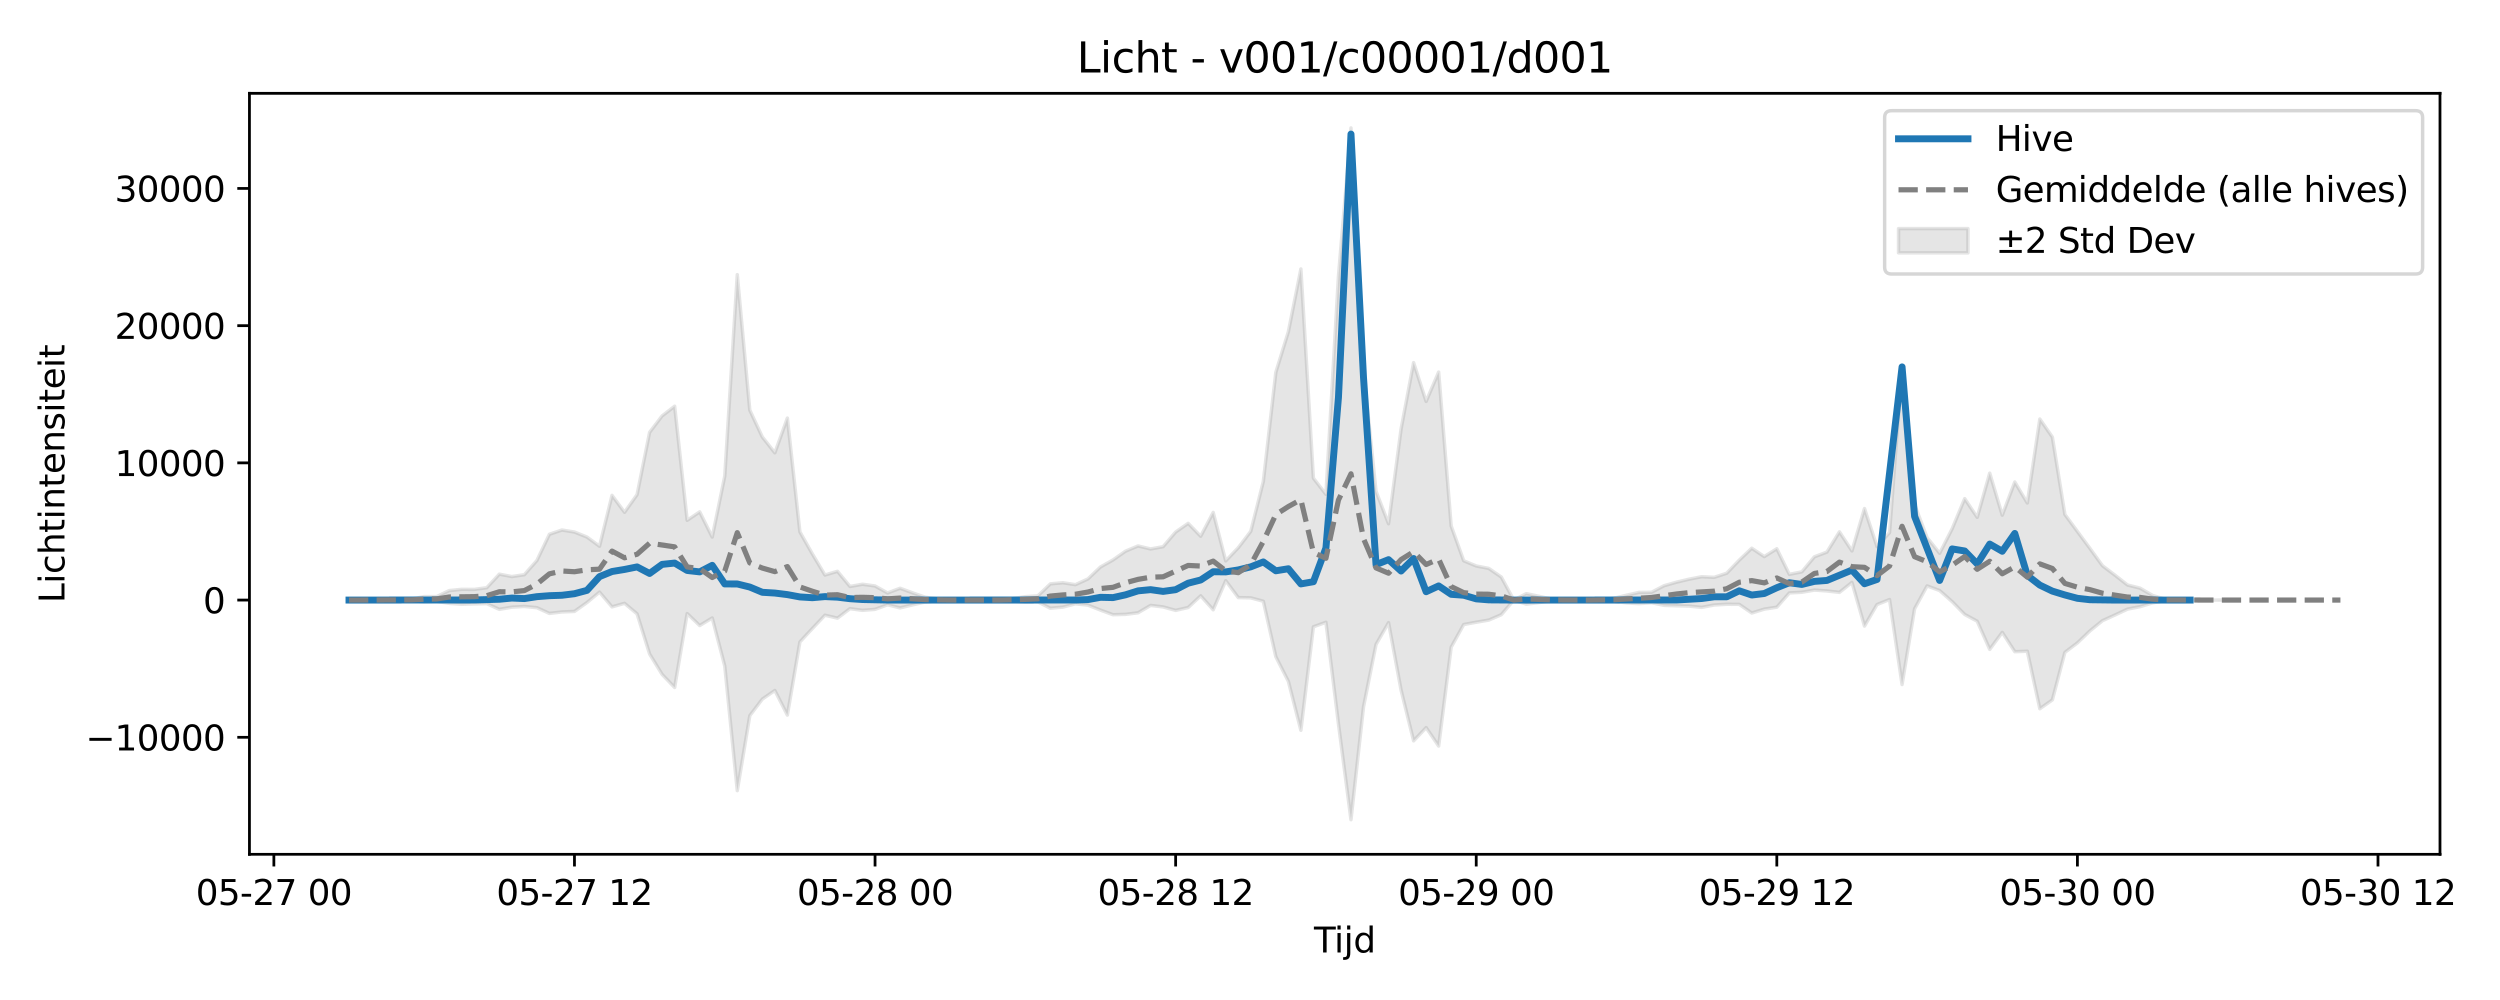 <?xml version="1.0" encoding="utf-8" standalone="no"?>
<!DOCTYPE svg PUBLIC "-//W3C//DTD SVG 1.1//EN"
  "http://www.w3.org/Graphics/SVG/1.1/DTD/svg11.dtd">
<svg xmlns:xlink="http://www.w3.org/1999/xlink" width="720pt" height="288pt" viewBox="0 0 720 288" xmlns="http://www.w3.org/2000/svg" version="1.1">
 <defs>
  <style type="text/css">*{stroke-linejoin: round; stroke-linecap: butt}</style>
 </defs>
 <g id="figure_1">
  <g id="patch_1">
   <path d="M 0 288 
L 720 288 
L 720 0 
L 0 0 
z
" style="fill: #ffffff"/>
  </g>
  <g id="axes_1">
   <g id="patch_2">
    <path d="M 71.84 246.04 
L 702.717 246.04 
L 702.717 26.88 
L 71.84 26.88 
z
" style="fill: #ffffff"/>
   </g>
   <g id="FillBetweenPolyCollection_1">
    <defs>
     <path id="m1305fcfb7f" d="M 100.516 -115.179 
L 100.516 -115.176 
L 104.123 -115.177 
L 107.73 -115.177 
L 111.337 -115.161 
L 114.945 -115.117 
L 118.552 -115.012 
L 122.159 -114.681 
L 125.766 -114.812 
L 129.373 -114.228 
L 132.98 -113.959 
L 136.587 -114.074 
L 140.194 -114.149 
L 143.801 -112.504 
L 147.408 -113.131 
L 151.015 -113.341 
L 154.622 -112.991 
L 158.229 -111.333 
L 161.837 -111.759 
L 165.444 -111.901 
L 169.051 -114.47 
L 172.658 -117.466 
L 176.265 -113.217 
L 179.872 -114.243 
L 183.479 -111.207 
L 187.086 -99.654 
L 190.693 -93.762 
L 194.3 -90.003 
L 197.907 -111.295 
L 201.514 -107.841 
L 205.121 -110.028 
L 208.729 -96.189 
L 212.336 -60.288 
L 215.943 -81.894 
L 219.55 -86.654 
L 223.157 -89.144 
L 226.764 -82.054 
L 230.371 -103.124 
L 233.978 -106.996 
L 237.585 -110.814 
L 241.192 -109.975 
L 244.799 -112.711 
L 248.406 -112.215 
L 252.013 -112.508 
L 255.62 -113.82 
L 259.228 -112.926 
L 262.835 -113.801 
L 266.442 -114.624 
L 270.049 -114.966 
L 273.656 -115.134 
L 277.263 -115.177 
L 280.87 -115.177 
L 284.477 -115.175 
L 288.084 -115.124 
L 291.691 -114.916 
L 295.298 -114.592 
L 298.905 -114.674 
L 302.512 -112.818 
L 306.12 -113.151 
L 309.727 -114.1 
L 313.334 -113.719 
L 316.941 -112.29 
L 320.548 -110.96 
L 324.155 -111.065 
L 327.762 -111.519 
L 331.369 -113.64 
L 334.976 -113.204 
L 338.583 -112.21 
L 342.19 -113.032 
L 345.797 -116.401 
L 349.404 -112.38 
L 353.012 -120.759 
L 356.619 -115.891 
L 360.226 -115.814 
L 363.833 -114.848 
L 367.44 -98.862 
L 371.047 -91.766 
L 374.654 -77.675 
L 378.261 -107.475 
L 381.868 -108.79 
L 385.475 -79.507 
L 389.082 -51.922 
L 392.689 -84.409 
L 396.296 -102.391 
L 399.903 -108.679 
L 403.511 -89.249 
L 407.118 -74.632 
L 410.725 -78.449 
L 414.332 -73.136 
L 417.939 -101.607 
L 421.546 -108.136 
L 425.153 -108.8 
L 428.76 -109.411 
L 432.367 -110.961 
L 435.974 -115.177 
L 439.581 -113.999 
L 443.188 -114.45 
L 446.795 -114.995 
L 450.403 -115.167 
L 454.01 -115.177 
L 457.617 -115.175 
L 461.224 -115.128 
L 464.831 -114.835 
L 468.438 -114.366 
L 472.045 -114.15 
L 475.652 -114.419 
L 479.259 -113.657 
L 482.866 -113.53 
L 486.473 -113.444 
L 490.08 -113.071 
L 493.687 -113.759 
L 497.295 -113.973 
L 500.902 -113.942 
L 504.509 -111.454 
L 508.116 -112.567 
L 511.723 -113.128 
L 515.33 -117.233 
L 518.937 -117.425 
L 522.544 -118.058 
L 526.151 -117.805 
L 529.758 -117.393 
L 533.365 -120.266 
L 536.972 -107.687 
L 540.579 -113.886 
L 544.186 -115.342 
L 547.794 -90.855 
L 551.401 -112.653 
L 555.008 -119.258 
L 558.615 -117.922 
L 562.222 -114.727 
L 565.829 -111.04 
L 569.436 -109.085 
L 573.043 -100.974 
L 576.65 -105.876 
L 580.257 -100.312 
L 583.864 -100.443 
L 587.471 -83.883 
L 591.078 -86.424 
L 594.686 -100.113 
L 598.293 -102.847 
L 601.9 -106.297 
L 605.507 -109.242 
L 609.114 -110.875 
L 612.721 -112.57 
L 616.328 -113.278 
L 619.935 -114.371 
L 623.542 -115.025 
L 627.149 -115.164 
L 630.756 -115.175 
L 634.363 -115.155 
L 637.97 -115.176 
L 641.578 -115.15 
L 641.578 -115.234 
L 641.578 -115.234 
L 637.97 -115.179 
L 634.363 -115.217 
L 630.756 -115.181 
L 627.149 -115.2 
L 623.542 -115.431 
L 619.935 -116.52 
L 616.328 -118.619 
L 612.721 -119.523 
L 609.114 -122.348 
L 605.507 -125.075 
L 601.9 -130.065 
L 598.293 -134.934 
L 594.686 -139.845 
L 591.078 -162.128 
L 587.471 -167.322 
L 583.864 -143.139 
L 580.257 -149.186 
L 576.65 -139.633 
L 573.043 -151.733 
L 569.436 -139.008 
L 565.829 -144.393 
L 562.222 -135.718 
L 558.615 -128.656 
L 555.008 -133.16 
L 551.401 -142.683 
L 547.794 -181.998 
L 544.186 -134.613 
L 540.579 -130.567 
L 536.972 -141.534 
L 533.365 -129.334 
L 529.758 -134.829 
L 526.151 -129.007 
L 522.544 -127.637 
L 518.937 -123.312 
L 515.33 -122.588 
L 511.723 -129.963 
L 508.116 -127.7 
L 504.509 -130.113 
L 500.902 -126.68 
L 497.295 -122.915 
L 493.687 -121.728 
L 490.08 -121.902 
L 486.473 -121.195 
L 482.866 -120.342 
L 479.259 -119.313 
L 475.652 -117.431 
L 472.045 -117.389 
L 468.438 -116.577 
L 464.831 -115.711 
L 461.224 -115.254 
L 457.617 -115.181 
L 454.01 -115.177 
L 450.403 -115.193 
L 446.795 -115.452 
L 443.188 -116.277 
L 439.581 -117.033 
L 435.974 -115.177 
L 432.367 -121.823 
L 428.76 -124.303 
L 425.153 -125.001 
L 421.546 -126.497 
L 417.939 -136.517 
L 414.332 -180.845 
L 410.725 -172.397 
L 407.118 -183.56 
L 403.511 -164.44 
L 399.903 -137.154 
L 396.296 -146.503 
L 392.689 -181.329 
L 389.082 -251.158 
L 385.475 -208.49 
L 381.868 -145.627 
L 378.261 -150.293 
L 374.654 -210.537 
L 371.047 -192.46 
L 367.44 -180.774 
L 363.833 -149.323 
L 360.226 -134.982 
L 356.619 -130.252 
L 353.012 -126.464 
L 349.404 -140.422 
L 345.797 -133.559 
L 342.19 -137.277 
L 338.583 -134.773 
L 334.976 -130.555 
L 331.369 -129.903 
L 327.762 -130.771 
L 324.155 -129.267 
L 320.548 -126.738 
L 316.941 -124.711 
L 313.334 -121.277 
L 309.727 -119.617 
L 306.12 -120.174 
L 302.512 -119.85 
L 298.905 -116.399 
L 295.298 -116.161 
L 291.691 -115.601 
L 288.084 -115.258 
L 284.477 -115.181 
L 280.87 -115.177 
L 277.263 -115.177 
L 273.656 -115.246 
L 270.049 -115.497 
L 266.442 -116.015 
L 262.835 -117.26 
L 259.228 -118.583 
L 255.62 -117.233 
L 252.013 -119.239 
L 248.406 -119.737 
L 244.799 -119.099 
L 241.192 -123.464 
L 237.585 -122.399 
L 233.978 -128.445 
L 230.371 -134.82 
L 226.764 -167.591 
L 223.157 -157.589 
L 219.55 -162.147 
L 215.943 -169.884 
L 212.336 -208.899 
L 208.729 -150.878 
L 205.121 -133.325 
L 201.514 -140.587 
L 197.907 -138.153 
L 194.3 -171.01 
L 190.693 -168.226 
L 187.086 -163.487 
L 183.479 -145.549 
L 179.872 -140.464 
L 176.265 -145.339 
L 172.658 -130.686 
L 169.051 -133.326 
L 165.444 -134.775 
L 161.837 -135.354 
L 158.229 -134.133 
L 154.622 -126.574 
L 151.015 -122.488 
L 147.408 -121.951 
L 143.801 -122.644 
L 140.194 -118.74 
L 136.587 -118.252 
L 132.98 -118.274 
L 129.373 -117.913 
L 125.766 -116.188 
L 122.159 -116.181 
L 118.552 -115.463 
L 114.945 -115.27 
L 111.337 -115.201 
L 107.73 -115.177 
L 104.123 -115.177 
L 100.516 -115.179 
z
" style="stroke: #808080; stroke-opacity: 0.2"/>
    </defs>
    <g clip-path="url(#p1be90fdc88)">
     <use xlink:href="#m1305fcfb7f" x="0" y="288" style="fill: #808080; fill-opacity: 0.2; stroke: #808080; stroke-opacity: 0.2"/>
    </g>
   </g>
   <g id="matplotlib.axis_1">
    <g id="xtick_1">
     <g id="line2d_1">
      <defs>
       <path id="m0cba2affa7" d="M 0 0 
L 0 3.5 
" style="stroke: #000000; stroke-width: 0.8"/>
      </defs>
      <g>
       <use xlink:href="#m0cba2affa7" x="78.874" y="246.04" style="stroke: #000000; stroke-width: 0.8"/>
      </g>
     </g>
     <g id="text_1">
      <!-- 05-27 00 -->
      <g transform="translate(56.393 260.638) scale(0.1 -0.1)">
       <defs>
        <path id="DejaVuSans-30" d="M 2034 4250 
Q 1547 4250 1301 3770 
Q 1056 3291 1056 2328 
Q 1056 1369 1301 889 
Q 1547 409 2034 409 
Q 2525 409 2770 889 
Q 3016 1369 3016 2328 
Q 3016 3291 2770 3770 
Q 2525 4250 2034 4250 
z
M 2034 4750 
Q 2819 4750 3233 4129 
Q 3647 3509 3647 2328 
Q 3647 1150 3233 529 
Q 2819 -91 2034 -91 
Q 1250 -91 836 529 
Q 422 1150 422 2328 
Q 422 3509 836 4129 
Q 1250 4750 2034 4750 
z
" transform="scale(0.016)"/>
        <path id="DejaVuSans-35" d="M 691 4666 
L 3169 4666 
L 3169 4134 
L 1269 4134 
L 1269 2991 
Q 1406 3038 1543 3061 
Q 1681 3084 1819 3084 
Q 2600 3084 3056 2656 
Q 3513 2228 3513 1497 
Q 3513 744 3044 326 
Q 2575 -91 1722 -91 
Q 1428 -91 1123 -41 
Q 819 9 494 109 
L 494 744 
Q 775 591 1075 516 
Q 1375 441 1709 441 
Q 2250 441 2565 725 
Q 2881 1009 2881 1497 
Q 2881 1984 2565 2268 
Q 2250 2553 1709 2553 
Q 1456 2553 1204 2497 
Q 953 2441 691 2322 
L 691 4666 
z
" transform="scale(0.016)"/>
        <path id="DejaVuSans-2d" d="M 313 2009 
L 1997 2009 
L 1997 1497 
L 313 1497 
L 313 2009 
z
" transform="scale(0.016)"/>
        <path id="DejaVuSans-32" d="M 1228 531 
L 3431 531 
L 3431 0 
L 469 0 
L 469 531 
Q 828 903 1448 1529 
Q 2069 2156 2228 2338 
Q 2531 2678 2651 2914 
Q 2772 3150 2772 3378 
Q 2772 3750 2511 3984 
Q 2250 4219 1831 4219 
Q 1534 4219 1204 4116 
Q 875 4013 500 3803 
L 500 4441 
Q 881 4594 1212 4672 
Q 1544 4750 1819 4750 
Q 2544 4750 2975 4387 
Q 3406 4025 3406 3419 
Q 3406 3131 3298 2873 
Q 3191 2616 2906 2266 
Q 2828 2175 2409 1742 
Q 1991 1309 1228 531 
z
" transform="scale(0.016)"/>
        <path id="DejaVuSans-37" d="M 525 4666 
L 3525 4666 
L 3525 4397 
L 1831 0 
L 1172 0 
L 2766 4134 
L 525 4134 
L 525 4666 
z
" transform="scale(0.016)"/>
        <path id="DejaVuSans-20" transform="scale(0.016)"/>
       </defs>
       <use xlink:href="#DejaVuSans-30"/>
       <use xlink:href="#DejaVuSans-35" transform="translate(63.623 0)"/>
       <use xlink:href="#DejaVuSans-2d" transform="translate(127.246 0)"/>
       <use xlink:href="#DejaVuSans-32" transform="translate(163.33 0)"/>
       <use xlink:href="#DejaVuSans-37" transform="translate(226.953 0)"/>
       <use xlink:href="#DejaVuSans-20" transform="translate(290.576 0)"/>
       <use xlink:href="#DejaVuSans-30" transform="translate(322.363 0)"/>
       <use xlink:href="#DejaVuSans-30" transform="translate(385.986 0)"/>
      </g>
     </g>
    </g>
    <g id="xtick_2">
     <g id="line2d_2">
      <g>
       <use xlink:href="#m0cba2affa7" x="165.444" y="246.04" style="stroke: #000000; stroke-width: 0.8"/>
      </g>
     </g>
     <g id="text_2">
      <!-- 05-27 12 -->
      <g transform="translate(142.963 260.638) scale(0.1 -0.1)">
       <defs>
        <path id="DejaVuSans-31" d="M 794 531 
L 1825 531 
L 1825 4091 
L 703 3866 
L 703 4441 
L 1819 4666 
L 2450 4666 
L 2450 531 
L 3481 531 
L 3481 0 
L 794 0 
L 794 531 
z
" transform="scale(0.016)"/>
       </defs>
       <use xlink:href="#DejaVuSans-30"/>
       <use xlink:href="#DejaVuSans-35" transform="translate(63.623 0)"/>
       <use xlink:href="#DejaVuSans-2d" transform="translate(127.246 0)"/>
       <use xlink:href="#DejaVuSans-32" transform="translate(163.33 0)"/>
       <use xlink:href="#DejaVuSans-37" transform="translate(226.953 0)"/>
       <use xlink:href="#DejaVuSans-20" transform="translate(290.576 0)"/>
       <use xlink:href="#DejaVuSans-31" transform="translate(322.363 0)"/>
       <use xlink:href="#DejaVuSans-32" transform="translate(385.986 0)"/>
      </g>
     </g>
    </g>
    <g id="xtick_3">
     <g id="line2d_3">
      <g>
       <use xlink:href="#m0cba2affa7" x="252.013" y="246.04" style="stroke: #000000; stroke-width: 0.8"/>
      </g>
     </g>
     <g id="text_3">
      <!-- 05-28 00 -->
      <g transform="translate(229.533 260.638) scale(0.1 -0.1)">
       <defs>
        <path id="DejaVuSans-38" d="M 2034 2216 
Q 1584 2216 1326 1975 
Q 1069 1734 1069 1313 
Q 1069 891 1326 650 
Q 1584 409 2034 409 
Q 2484 409 2743 651 
Q 3003 894 3003 1313 
Q 3003 1734 2745 1975 
Q 2488 2216 2034 2216 
z
M 1403 2484 
Q 997 2584 770 2862 
Q 544 3141 544 3541 
Q 544 4100 942 4425 
Q 1341 4750 2034 4750 
Q 2731 4750 3128 4425 
Q 3525 4100 3525 3541 
Q 3525 3141 3298 2862 
Q 3072 2584 2669 2484 
Q 3125 2378 3379 2068 
Q 3634 1759 3634 1313 
Q 3634 634 3220 271 
Q 2806 -91 2034 -91 
Q 1263 -91 848 271 
Q 434 634 434 1313 
Q 434 1759 690 2068 
Q 947 2378 1403 2484 
z
M 1172 3481 
Q 1172 3119 1398 2916 
Q 1625 2713 2034 2713 
Q 2441 2713 2670 2916 
Q 2900 3119 2900 3481 
Q 2900 3844 2670 4047 
Q 2441 4250 2034 4250 
Q 1625 4250 1398 4047 
Q 1172 3844 1172 3481 
z
" transform="scale(0.016)"/>
       </defs>
       <use xlink:href="#DejaVuSans-30"/>
       <use xlink:href="#DejaVuSans-35" transform="translate(63.623 0)"/>
       <use xlink:href="#DejaVuSans-2d" transform="translate(127.246 0)"/>
       <use xlink:href="#DejaVuSans-32" transform="translate(163.33 0)"/>
       <use xlink:href="#DejaVuSans-38" transform="translate(226.953 0)"/>
       <use xlink:href="#DejaVuSans-20" transform="translate(290.576 0)"/>
       <use xlink:href="#DejaVuSans-30" transform="translate(322.363 0)"/>
       <use xlink:href="#DejaVuSans-30" transform="translate(385.986 0)"/>
      </g>
     </g>
    </g>
    <g id="xtick_4">
     <g id="line2d_4">
      <g>
       <use xlink:href="#m0cba2affa7" x="338.583" y="246.04" style="stroke: #000000; stroke-width: 0.8"/>
      </g>
     </g>
     <g id="text_4">
      <!-- 05-28 12 -->
      <g transform="translate(316.103 260.638) scale(0.1 -0.1)">
       <use xlink:href="#DejaVuSans-30"/>
       <use xlink:href="#DejaVuSans-35" transform="translate(63.623 0)"/>
       <use xlink:href="#DejaVuSans-2d" transform="translate(127.246 0)"/>
       <use xlink:href="#DejaVuSans-32" transform="translate(163.33 0)"/>
       <use xlink:href="#DejaVuSans-38" transform="translate(226.953 0)"/>
       <use xlink:href="#DejaVuSans-20" transform="translate(290.576 0)"/>
       <use xlink:href="#DejaVuSans-31" transform="translate(322.363 0)"/>
       <use xlink:href="#DejaVuSans-32" transform="translate(385.986 0)"/>
      </g>
     </g>
    </g>
    <g id="xtick_5">
     <g id="line2d_5">
      <g>
       <use xlink:href="#m0cba2affa7" x="425.153" y="246.04" style="stroke: #000000; stroke-width: 0.8"/>
      </g>
     </g>
     <g id="text_5">
      <!-- 05-29 00 -->
      <g transform="translate(402.673 260.638) scale(0.1 -0.1)">
       <defs>
        <path id="DejaVuSans-39" d="M 703 97 
L 703 672 
Q 941 559 1184 500 
Q 1428 441 1663 441 
Q 2288 441 2617 861 
Q 2947 1281 2994 2138 
Q 2813 1869 2534 1725 
Q 2256 1581 1919 1581 
Q 1219 1581 811 2004 
Q 403 2428 403 3163 
Q 403 3881 828 4315 
Q 1253 4750 1959 4750 
Q 2769 4750 3195 4129 
Q 3622 3509 3622 2328 
Q 3622 1225 3098 567 
Q 2575 -91 1691 -91 
Q 1453 -91 1209 -44 
Q 966 3 703 97 
z
M 1959 2075 
Q 2384 2075 2632 2365 
Q 2881 2656 2881 3163 
Q 2881 3666 2632 3958 
Q 2384 4250 1959 4250 
Q 1534 4250 1286 3958 
Q 1038 3666 1038 3163 
Q 1038 2656 1286 2365 
Q 1534 2075 1959 2075 
z
" transform="scale(0.016)"/>
       </defs>
       <use xlink:href="#DejaVuSans-30"/>
       <use xlink:href="#DejaVuSans-35" transform="translate(63.623 0)"/>
       <use xlink:href="#DejaVuSans-2d" transform="translate(127.246 0)"/>
       <use xlink:href="#DejaVuSans-32" transform="translate(163.33 0)"/>
       <use xlink:href="#DejaVuSans-39" transform="translate(226.953 0)"/>
       <use xlink:href="#DejaVuSans-20" transform="translate(290.576 0)"/>
       <use xlink:href="#DejaVuSans-30" transform="translate(322.363 0)"/>
       <use xlink:href="#DejaVuSans-30" transform="translate(385.986 0)"/>
      </g>
     </g>
    </g>
    <g id="xtick_6">
     <g id="line2d_6">
      <g>
       <use xlink:href="#m0cba2affa7" x="511.723" y="246.04" style="stroke: #000000; stroke-width: 0.8"/>
      </g>
     </g>
     <g id="text_6">
      <!-- 05-29 12 -->
      <g transform="translate(489.242 260.638) scale(0.1 -0.1)">
       <use xlink:href="#DejaVuSans-30"/>
       <use xlink:href="#DejaVuSans-35" transform="translate(63.623 0)"/>
       <use xlink:href="#DejaVuSans-2d" transform="translate(127.246 0)"/>
       <use xlink:href="#DejaVuSans-32" transform="translate(163.33 0)"/>
       <use xlink:href="#DejaVuSans-39" transform="translate(226.953 0)"/>
       <use xlink:href="#DejaVuSans-20" transform="translate(290.576 0)"/>
       <use xlink:href="#DejaVuSans-31" transform="translate(322.363 0)"/>
       <use xlink:href="#DejaVuSans-32" transform="translate(385.986 0)"/>
      </g>
     </g>
    </g>
    <g id="xtick_7">
     <g id="line2d_7">
      <g>
       <use xlink:href="#m0cba2affa7" x="598.293" y="246.04" style="stroke: #000000; stroke-width: 0.8"/>
      </g>
     </g>
     <g id="text_7">
      <!-- 05-30 00 -->
      <g transform="translate(575.812 260.638) scale(0.1 -0.1)">
       <defs>
        <path id="DejaVuSans-33" d="M 2597 2516 
Q 3050 2419 3304 2112 
Q 3559 1806 3559 1356 
Q 3559 666 3084 287 
Q 2609 -91 1734 -91 
Q 1441 -91 1130 -33 
Q 819 25 488 141 
L 488 750 
Q 750 597 1062 519 
Q 1375 441 1716 441 
Q 2309 441 2620 675 
Q 2931 909 2931 1356 
Q 2931 1769 2642 2001 
Q 2353 2234 1838 2234 
L 1294 2234 
L 1294 2753 
L 1863 2753 
Q 2328 2753 2575 2939 
Q 2822 3125 2822 3475 
Q 2822 3834 2567 4026 
Q 2313 4219 1838 4219 
Q 1578 4219 1281 4162 
Q 984 4106 628 3988 
L 628 4550 
Q 988 4650 1302 4700 
Q 1616 4750 1894 4750 
Q 2613 4750 3031 4423 
Q 3450 4097 3450 3541 
Q 3450 3153 3228 2886 
Q 3006 2619 2597 2516 
z
" transform="scale(0.016)"/>
       </defs>
       <use xlink:href="#DejaVuSans-30"/>
       <use xlink:href="#DejaVuSans-35" transform="translate(63.623 0)"/>
       <use xlink:href="#DejaVuSans-2d" transform="translate(127.246 0)"/>
       <use xlink:href="#DejaVuSans-33" transform="translate(163.33 0)"/>
       <use xlink:href="#DejaVuSans-30" transform="translate(226.953 0)"/>
       <use xlink:href="#DejaVuSans-20" transform="translate(290.576 0)"/>
       <use xlink:href="#DejaVuSans-30" transform="translate(322.363 0)"/>
       <use xlink:href="#DejaVuSans-30" transform="translate(385.986 0)"/>
      </g>
     </g>
    </g>
    <g id="xtick_8">
     <g id="line2d_8">
      <g>
       <use xlink:href="#m0cba2affa7" x="684.862" y="246.04" style="stroke: #000000; stroke-width: 0.8"/>
      </g>
     </g>
     <g id="text_8">
      <!-- 05-30 12 -->
      <g transform="translate(662.382 260.638) scale(0.1 -0.1)">
       <use xlink:href="#DejaVuSans-30"/>
       <use xlink:href="#DejaVuSans-35" transform="translate(63.623 0)"/>
       <use xlink:href="#DejaVuSans-2d" transform="translate(127.246 0)"/>
       <use xlink:href="#DejaVuSans-33" transform="translate(163.33 0)"/>
       <use xlink:href="#DejaVuSans-30" transform="translate(226.953 0)"/>
       <use xlink:href="#DejaVuSans-20" transform="translate(290.576 0)"/>
       <use xlink:href="#DejaVuSans-31" transform="translate(322.363 0)"/>
       <use xlink:href="#DejaVuSans-32" transform="translate(385.986 0)"/>
      </g>
     </g>
    </g>
    <g id="text_9">
     <!-- Tijd -->
     <g transform="translate(378.429 274.317) scale(0.1 -0.1)">
      <defs>
       <path id="DejaVuSans-54" d="M -19 4666 
L 3928 4666 
L 3928 4134 
L 2272 4134 
L 2272 0 
L 1638 0 
L 1638 4134 
L -19 4134 
L -19 4666 
z
" transform="scale(0.016)"/>
       <path id="DejaVuSans-69" d="M 603 3500 
L 1178 3500 
L 1178 0 
L 603 0 
L 603 3500 
z
M 603 4863 
L 1178 4863 
L 1178 4134 
L 603 4134 
L 603 4863 
z
" transform="scale(0.016)"/>
       <path id="DejaVuSans-6a" d="M 603 3500 
L 1178 3500 
L 1178 -63 
Q 1178 -731 923 -1031 
Q 669 -1331 103 -1331 
L -116 -1331 
L -116 -844 
L 38 -844 
Q 366 -844 484 -692 
Q 603 -541 603 -63 
L 603 3500 
z
M 603 4863 
L 1178 4863 
L 1178 4134 
L 603 4134 
L 603 4863 
z
" transform="scale(0.016)"/>
       <path id="DejaVuSans-64" d="M 2906 2969 
L 2906 4863 
L 3481 4863 
L 3481 0 
L 2906 0 
L 2906 525 
Q 2725 213 2448 61 
Q 2172 -91 1784 -91 
Q 1150 -91 751 415 
Q 353 922 353 1747 
Q 353 2572 751 3078 
Q 1150 3584 1784 3584 
Q 2172 3584 2448 3432 
Q 2725 3281 2906 2969 
z
M 947 1747 
Q 947 1113 1208 752 
Q 1469 391 1925 391 
Q 2381 391 2643 752 
Q 2906 1113 2906 1747 
Q 2906 2381 2643 2742 
Q 2381 3103 1925 3103 
Q 1469 3103 1208 2742 
Q 947 2381 947 1747 
z
" transform="scale(0.016)"/>
      </defs>
      <use xlink:href="#DejaVuSans-54"/>
      <use xlink:href="#DejaVuSans-69" transform="translate(57.959 0)"/>
      <use xlink:href="#DejaVuSans-6a" transform="translate(85.742 0)"/>
      <use xlink:href="#DejaVuSans-64" transform="translate(113.525 0)"/>
     </g>
    </g>
   </g>
   <g id="matplotlib.axis_2">
    <g id="ytick_1">
     <g id="line2d_9">
      <defs>
       <path id="m157095d415" d="M 0 0 
L -3.5 0 
" style="stroke: #000000; stroke-width: 0.8"/>
      </defs>
      <g>
       <use xlink:href="#m157095d415" x="71.84" y="212.341" style="stroke: #000000; stroke-width: 0.8"/>
      </g>
     </g>
     <g id="text_10">
      <!-- −10000 -->
      <g transform="translate(24.648 216.14) scale(0.1 -0.1)">
       <defs>
        <path id="DejaVuSans-2212" d="M 678 2272 
L 4684 2272 
L 4684 1741 
L 678 1741 
L 678 2272 
z
" transform="scale(0.016)"/>
       </defs>
       <use xlink:href="#DejaVuSans-2212"/>
       <use xlink:href="#DejaVuSans-31" transform="translate(83.789 0)"/>
       <use xlink:href="#DejaVuSans-30" transform="translate(147.412 0)"/>
       <use xlink:href="#DejaVuSans-30" transform="translate(211.035 0)"/>
       <use xlink:href="#DejaVuSans-30" transform="translate(274.658 0)"/>
       <use xlink:href="#DejaVuSans-30" transform="translate(338.281 0)"/>
      </g>
     </g>
    </g>
    <g id="ytick_2">
     <g id="line2d_10">
      <g>
       <use xlink:href="#m157095d415" x="71.84" y="172.823" style="stroke: #000000; stroke-width: 0.8"/>
      </g>
     </g>
     <g id="text_11">
      <!-- 0 -->
      <g transform="translate(58.477 176.622) scale(0.1 -0.1)">
       <use xlink:href="#DejaVuSans-30"/>
      </g>
     </g>
    </g>
    <g id="ytick_3">
     <g id="line2d_11">
      <g>
       <use xlink:href="#m157095d415" x="71.84" y="133.305" style="stroke: #000000; stroke-width: 0.8"/>
      </g>
     </g>
     <g id="text_12">
      <!-- 10000 -->
      <g transform="translate(33.028 137.104) scale(0.1 -0.1)">
       <use xlink:href="#DejaVuSans-31"/>
       <use xlink:href="#DejaVuSans-30" transform="translate(63.623 0)"/>
       <use xlink:href="#DejaVuSans-30" transform="translate(127.246 0)"/>
       <use xlink:href="#DejaVuSans-30" transform="translate(190.869 0)"/>
       <use xlink:href="#DejaVuSans-30" transform="translate(254.492 0)"/>
      </g>
     </g>
    </g>
    <g id="ytick_4">
     <g id="line2d_12">
      <g>
       <use xlink:href="#m157095d415" x="71.84" y="93.787" style="stroke: #000000; stroke-width: 0.8"/>
      </g>
     </g>
     <g id="text_13">
      <!-- 20000 -->
      <g transform="translate(33.028 97.586) scale(0.1 -0.1)">
       <use xlink:href="#DejaVuSans-32"/>
       <use xlink:href="#DejaVuSans-30" transform="translate(63.623 0)"/>
       <use xlink:href="#DejaVuSans-30" transform="translate(127.246 0)"/>
       <use xlink:href="#DejaVuSans-30" transform="translate(190.869 0)"/>
       <use xlink:href="#DejaVuSans-30" transform="translate(254.492 0)"/>
      </g>
     </g>
    </g>
    <g id="ytick_5">
     <g id="line2d_13">
      <g>
       <use xlink:href="#m157095d415" x="71.84" y="54.269" style="stroke: #000000; stroke-width: 0.8"/>
      </g>
     </g>
     <g id="text_14">
      <!-- 30000 -->
      <g transform="translate(33.028 58.068) scale(0.1 -0.1)">
       <use xlink:href="#DejaVuSans-33"/>
       <use xlink:href="#DejaVuSans-30" transform="translate(63.623 0)"/>
       <use xlink:href="#DejaVuSans-30" transform="translate(127.246 0)"/>
       <use xlink:href="#DejaVuSans-30" transform="translate(190.869 0)"/>
       <use xlink:href="#DejaVuSans-30" transform="translate(254.492 0)"/>
      </g>
     </g>
    </g>
    <g id="text_15">
     <!-- Lichtintensiteit -->
     <g transform="translate(18.568 173.656) rotate(-90) scale(0.1 -0.1)">
      <defs>
       <path id="DejaVuSans-4c" d="M 628 4666 
L 1259 4666 
L 1259 531 
L 3531 531 
L 3531 0 
L 628 0 
L 628 4666 
z
" transform="scale(0.016)"/>
       <path id="DejaVuSans-63" d="M 3122 3366 
L 3122 2828 
Q 2878 2963 2633 3030 
Q 2388 3097 2138 3097 
Q 1578 3097 1268 2742 
Q 959 2388 959 1747 
Q 959 1106 1268 751 
Q 1578 397 2138 397 
Q 2388 397 2633 464 
Q 2878 531 3122 666 
L 3122 134 
Q 2881 22 2623 -34 
Q 2366 -91 2075 -91 
Q 1284 -91 818 406 
Q 353 903 353 1747 
Q 353 2603 823 3093 
Q 1294 3584 2113 3584 
Q 2378 3584 2631 3529 
Q 2884 3475 3122 3366 
z
" transform="scale(0.016)"/>
       <path id="DejaVuSans-68" d="M 3513 2113 
L 3513 0 
L 2938 0 
L 2938 2094 
Q 2938 2591 2744 2837 
Q 2550 3084 2163 3084 
Q 1697 3084 1428 2787 
Q 1159 2491 1159 1978 
L 1159 0 
L 581 0 
L 581 4863 
L 1159 4863 
L 1159 2956 
Q 1366 3272 1645 3428 
Q 1925 3584 2291 3584 
Q 2894 3584 3203 3211 
Q 3513 2838 3513 2113 
z
" transform="scale(0.016)"/>
       <path id="DejaVuSans-74" d="M 1172 4494 
L 1172 3500 
L 2356 3500 
L 2356 3053 
L 1172 3053 
L 1172 1153 
Q 1172 725 1289 603 
Q 1406 481 1766 481 
L 2356 481 
L 2356 0 
L 1766 0 
Q 1100 0 847 248 
Q 594 497 594 1153 
L 594 3053 
L 172 3053 
L 172 3500 
L 594 3500 
L 594 4494 
L 1172 4494 
z
" transform="scale(0.016)"/>
       <path id="DejaVuSans-6e" d="M 3513 2113 
L 3513 0 
L 2938 0 
L 2938 2094 
Q 2938 2591 2744 2837 
Q 2550 3084 2163 3084 
Q 1697 3084 1428 2787 
Q 1159 2491 1159 1978 
L 1159 0 
L 581 0 
L 581 3500 
L 1159 3500 
L 1159 2956 
Q 1366 3272 1645 3428 
Q 1925 3584 2291 3584 
Q 2894 3584 3203 3211 
Q 3513 2838 3513 2113 
z
" transform="scale(0.016)"/>
       <path id="DejaVuSans-65" d="M 3597 1894 
L 3597 1613 
L 953 1613 
Q 991 1019 1311 708 
Q 1631 397 2203 397 
Q 2534 397 2845 478 
Q 3156 559 3463 722 
L 3463 178 
Q 3153 47 2828 -22 
Q 2503 -91 2169 -91 
Q 1331 -91 842 396 
Q 353 884 353 1716 
Q 353 2575 817 3079 
Q 1281 3584 2069 3584 
Q 2775 3584 3186 3129 
Q 3597 2675 3597 1894 
z
M 3022 2063 
Q 3016 2534 2758 2815 
Q 2500 3097 2075 3097 
Q 1594 3097 1305 2825 
Q 1016 2553 972 2059 
L 3022 2063 
z
" transform="scale(0.016)"/>
       <path id="DejaVuSans-73" d="M 2834 3397 
L 2834 2853 
Q 2591 2978 2328 3040 
Q 2066 3103 1784 3103 
Q 1356 3103 1142 2972 
Q 928 2841 928 2578 
Q 928 2378 1081 2264 
Q 1234 2150 1697 2047 
L 1894 2003 
Q 2506 1872 2764 1633 
Q 3022 1394 3022 966 
Q 3022 478 2636 193 
Q 2250 -91 1575 -91 
Q 1294 -91 989 -36 
Q 684 19 347 128 
L 347 722 
Q 666 556 975 473 
Q 1284 391 1588 391 
Q 1994 391 2212 530 
Q 2431 669 2431 922 
Q 2431 1156 2273 1281 
Q 2116 1406 1581 1522 
L 1381 1569 
Q 847 1681 609 1914 
Q 372 2147 372 2553 
Q 372 3047 722 3315 
Q 1072 3584 1716 3584 
Q 2034 3584 2315 3537 
Q 2597 3491 2834 3397 
z
" transform="scale(0.016)"/>
      </defs>
      <use xlink:href="#DejaVuSans-4c"/>
      <use xlink:href="#DejaVuSans-69" transform="translate(55.713 0)"/>
      <use xlink:href="#DejaVuSans-63" transform="translate(83.496 0)"/>
      <use xlink:href="#DejaVuSans-68" transform="translate(138.477 0)"/>
      <use xlink:href="#DejaVuSans-74" transform="translate(201.855 0)"/>
      <use xlink:href="#DejaVuSans-69" transform="translate(241.064 0)"/>
      <use xlink:href="#DejaVuSans-6e" transform="translate(268.848 0)"/>
      <use xlink:href="#DejaVuSans-74" transform="translate(332.227 0)"/>
      <use xlink:href="#DejaVuSans-65" transform="translate(371.436 0)"/>
      <use xlink:href="#DejaVuSans-6e" transform="translate(432.959 0)"/>
      <use xlink:href="#DejaVuSans-73" transform="translate(496.338 0)"/>
      <use xlink:href="#DejaVuSans-69" transform="translate(548.438 0)"/>
      <use xlink:href="#DejaVuSans-74" transform="translate(576.221 0)"/>
      <use xlink:href="#DejaVuSans-65" transform="translate(615.43 0)"/>
      <use xlink:href="#DejaVuSans-69" transform="translate(676.953 0)"/>
      <use xlink:href="#DejaVuSans-74" transform="translate(704.736 0)"/>
     </g>
    </g>
   </g>
   <g id="line2d_14">
    <path d="M 100.516 172.823 
L 136.587 172.788 
L 143.801 172.582 
L 147.408 172.24 
L 151.015 172.39 
L 154.622 171.838 
L 158.229 171.558 
L 161.837 171.437 
L 165.444 170.99 
L 169.051 170.026 
L 172.658 166.066 
L 176.265 164.595 
L 179.872 164.001 
L 183.479 163.27 
L 187.086 165.156 
L 190.693 162.54 
L 194.3 162.162 
L 197.907 164.298 
L 201.514 164.702 
L 205.121 162.82 
L 208.729 168.178 
L 212.336 168.183 
L 215.943 169.071 
L 219.55 170.581 
L 223.157 170.799 
L 226.764 171.247 
L 230.371 171.917 
L 233.978 172.14 
L 237.585 171.821 
L 241.192 171.986 
L 244.799 172.426 
L 248.406 172.664 
L 255.62 172.816 
L 309.727 172.806 
L 313.334 172.681 
L 316.941 172.025 
L 320.548 172.109 
L 324.155 171.307 
L 327.762 170.165 
L 331.369 169.821 
L 334.976 170.324 
L 338.583 169.829 
L 342.19 167.958 
L 345.797 167.039 
L 349.404 164.662 
L 353.012 164.707 
L 356.619 164.139 
L 360.226 163.251 
L 363.833 161.84 
L 367.44 164.388 
L 371.047 163.801 
L 374.654 168.167 
L 378.261 167.534 
L 381.868 157.817 
L 385.475 114.474 
L 389.082 38.62 
L 392.689 108.707 
L 396.296 162.614 
L 399.903 161.181 
L 403.511 164.457 
L 407.118 160.856 
L 410.725 170.414 
L 414.332 168.744 
L 417.939 171.164 
L 421.546 171.425 
L 425.153 172.469 
L 428.76 172.764 
L 435.974 172.823 
L 482.866 172.8 
L 490.08 172.372 
L 493.687 171.883 
L 497.295 171.885 
L 500.902 170.15 
L 504.509 171.368 
L 508.116 170.93 
L 511.723 169.261 
L 515.33 167.831 
L 518.937 168.318 
L 522.544 167.436 
L 526.151 167.168 
L 533.365 164.182 
L 536.972 168.12 
L 540.579 166.886 
L 547.794 105.672 
L 551.401 148.718 
L 558.615 167.166 
L 562.222 158.086 
L 565.829 158.679 
L 569.436 162.403 
L 573.043 156.693 
L 576.65 158.766 
L 580.257 153.634 
L 583.864 165.71 
L 587.471 168.509 
L 591.078 170.242 
L 594.686 171.346 
L 598.293 172.313 
L 601.9 172.724 
L 609.114 172.823 
L 630.756 172.823 
L 630.756 172.823 
" clip-path="url(#p1be90fdc88)" style="fill: none; stroke: #1f77b4; stroke-width: 2; stroke-linecap: square"/>
   </g>
   <g id="line2d_15">
    <path d="M 100.516 172.823 
L 118.552 172.763 
L 122.159 172.569 
L 125.766 172.5 
L 129.373 171.93 
L 136.587 171.837 
L 140.194 171.555 
L 143.801 170.426 
L 147.408 170.459 
L 151.015 170.086 
L 154.622 168.217 
L 158.229 165.267 
L 161.837 164.444 
L 165.444 164.662 
L 169.051 164.102 
L 172.658 163.924 
L 176.265 158.722 
L 179.872 160.646 
L 183.479 159.622 
L 187.086 156.429 
L 194.3 157.493 
L 197.907 163.276 
L 201.514 163.786 
L 205.121 166.323 
L 208.729 164.466 
L 212.336 153.406 
L 215.943 162.111 
L 219.55 163.6 
L 223.157 164.633 
L 226.764 163.178 
L 230.371 169.028 
L 233.978 170.28 
L 237.585 171.394 
L 241.192 171.281 
L 244.799 172.095 
L 248.406 172.024 
L 252.013 172.127 
L 255.62 172.473 
L 259.228 172.245 
L 266.442 172.681 
L 273.656 172.81 
L 288.084 172.809 
L 295.298 172.624 
L 298.905 172.464 
L 302.512 171.666 
L 306.12 171.337 
L 309.727 171.141 
L 313.334 170.502 
L 316.941 169.5 
L 320.548 169.151 
L 324.155 167.834 
L 327.762 166.855 
L 331.369 166.228 
L 334.976 166.12 
L 342.19 162.845 
L 345.797 163.02 
L 349.404 161.599 
L 353.012 164.389 
L 356.619 164.929 
L 360.226 162.602 
L 363.833 155.914 
L 367.44 148.182 
L 371.047 145.887 
L 374.654 143.894 
L 378.261 159.116 
L 381.868 160.792 
L 385.475 144.001 
L 389.082 136.46 
L 392.689 155.131 
L 396.296 163.553 
L 399.903 165.083 
L 403.511 161.156 
L 407.118 158.904 
L 410.725 162.577 
L 414.332 161.009 
L 417.939 168.938 
L 421.546 170.683 
L 425.153 171.1 
L 428.76 171.143 
L 432.367 171.608 
L 435.974 172.823 
L 439.581 172.484 
L 446.795 172.776 
L 457.617 172.822 
L 464.831 172.727 
L 475.652 172.075 
L 482.866 171.064 
L 486.473 170.681 
L 493.687 170.257 
L 497.295 169.556 
L 500.902 167.689 
L 504.509 167.216 
L 508.116 167.866 
L 511.723 166.455 
L 515.33 168.09 
L 518.937 167.631 
L 522.544 165.153 
L 526.151 164.594 
L 529.758 161.889 
L 533.365 163.2 
L 536.972 163.389 
L 540.579 165.773 
L 544.186 163.023 
L 547.794 151.573 
L 551.401 160.332 
L 555.008 161.791 
L 558.615 164.711 
L 562.222 162.777 
L 565.829 160.283 
L 569.436 163.953 
L 573.043 161.647 
L 576.65 165.245 
L 580.257 163.251 
L 583.864 166.209 
L 587.471 162.397 
L 591.078 163.724 
L 594.686 168.021 
L 598.293 169.109 
L 601.9 169.819 
L 605.507 170.841 
L 612.721 171.954 
L 616.328 172.052 
L 619.935 172.554 
L 623.542 172.772 
L 634.363 172.814 
L 674.041 172.821 
L 674.041 172.821 
" clip-path="url(#p1be90fdc88)" style="fill: none; stroke-dasharray: 5.55,2.4; stroke-dashoffset: 0; stroke: #808080; stroke-width: 1.5"/>
   </g>
   <g id="patch_3">
    <path d="M 71.84 246.04 
L 71.84 26.88 
" style="fill: none; stroke: #000000; stroke-width: 0.8; stroke-linejoin: miter; stroke-linecap: square"/>
   </g>
   <g id="patch_4">
    <path d="M 702.717 246.04 
L 702.717 26.88 
" style="fill: none; stroke: #000000; stroke-width: 0.8; stroke-linejoin: miter; stroke-linecap: square"/>
   </g>
   <g id="patch_5">
    <path d="M 71.84 246.04 
L 702.717 246.04 
" style="fill: none; stroke: #000000; stroke-width: 0.8; stroke-linejoin: miter; stroke-linecap: square"/>
   </g>
   <g id="patch_6">
    <path d="M 71.84 26.88 
L 702.717 26.88 
" style="fill: none; stroke: #000000; stroke-width: 0.8; stroke-linejoin: miter; stroke-linecap: square"/>
   </g>
   <g id="text_16">
    <!-- Licht - v001/c00001/d001 -->
    <g transform="translate(310.142 20.88) scale(0.12 -0.12)">
     <defs>
      <path id="DejaVuSans-76" d="M 191 3500 
L 800 3500 
L 1894 563 
L 2988 3500 
L 3597 3500 
L 2284 0 
L 1503 0 
L 191 3500 
z
" transform="scale(0.016)"/>
      <path id="DejaVuSans-2f" d="M 1625 4666 
L 2156 4666 
L 531 -594 
L 0 -594 
L 1625 4666 
z
" transform="scale(0.016)"/>
     </defs>
     <use xlink:href="#DejaVuSans-4c"/>
     <use xlink:href="#DejaVuSans-69" transform="translate(55.713 0)"/>
     <use xlink:href="#DejaVuSans-63" transform="translate(83.496 0)"/>
     <use xlink:href="#DejaVuSans-68" transform="translate(138.477 0)"/>
     <use xlink:href="#DejaVuSans-74" transform="translate(201.855 0)"/>
     <use xlink:href="#DejaVuSans-20" transform="translate(241.064 0)"/>
     <use xlink:href="#DejaVuSans-2d" transform="translate(272.852 0)"/>
     <use xlink:href="#DejaVuSans-20" transform="translate(308.936 0)"/>
     <use xlink:href="#DejaVuSans-76" transform="translate(340.723 0)"/>
     <use xlink:href="#DejaVuSans-30" transform="translate(399.902 0)"/>
     <use xlink:href="#DejaVuSans-30" transform="translate(463.525 0)"/>
     <use xlink:href="#DejaVuSans-31" transform="translate(527.148 0)"/>
     <use xlink:href="#DejaVuSans-2f" transform="translate(590.771 0)"/>
     <use xlink:href="#DejaVuSans-63" transform="translate(624.463 0)"/>
     <use xlink:href="#DejaVuSans-30" transform="translate(679.443 0)"/>
     <use xlink:href="#DejaVuSans-30" transform="translate(743.066 0)"/>
     <use xlink:href="#DejaVuSans-30" transform="translate(806.689 0)"/>
     <use xlink:href="#DejaVuSans-30" transform="translate(870.312 0)"/>
     <use xlink:href="#DejaVuSans-31" transform="translate(933.936 0)"/>
     <use xlink:href="#DejaVuSans-2f" transform="translate(997.559 0)"/>
     <use xlink:href="#DejaVuSans-64" transform="translate(1031.25 0)"/>
     <use xlink:href="#DejaVuSans-30" transform="translate(1094.727 0)"/>
     <use xlink:href="#DejaVuSans-30" transform="translate(1158.35 0)"/>
     <use xlink:href="#DejaVuSans-31" transform="translate(1221.973 0)"/>
    </g>
   </g>
   <g id="legend_1">
    <g id="patch_7">
     <path d="M 544.774 78.914 
L 695.717 78.914 
Q 697.717 78.914 697.717 76.914 
L 697.717 33.88 
Q 697.717 31.88 695.717 31.88 
L 544.774 31.88 
Q 542.774 31.88 542.774 33.88 
L 542.774 76.914 
Q 542.774 78.914 544.774 78.914 
z
" style="fill: #ffffff; opacity: 0.8; stroke: #cccccc; stroke-linejoin: miter"/>
    </g>
    <g id="line2d_16">
     <path d="M 546.774 39.978 
L 556.774 39.978 
L 566.774 39.978 
" style="fill: none; stroke: #1f77b4; stroke-width: 2; stroke-linecap: square"/>
    </g>
    <g id="text_17">
     <!-- Hive -->
     <g transform="translate(574.774 43.478) scale(0.1 -0.1)">
      <defs>
       <path id="DejaVuSans-48" d="M 628 4666 
L 1259 4666 
L 1259 2753 
L 3553 2753 
L 3553 4666 
L 4184 4666 
L 4184 0 
L 3553 0 
L 3553 2222 
L 1259 2222 
L 1259 0 
L 628 0 
L 628 4666 
z
" transform="scale(0.016)"/>
      </defs>
      <use xlink:href="#DejaVuSans-48"/>
      <use xlink:href="#DejaVuSans-69" transform="translate(75.195 0)"/>
      <use xlink:href="#DejaVuSans-76" transform="translate(102.979 0)"/>
      <use xlink:href="#DejaVuSans-65" transform="translate(162.158 0)"/>
     </g>
    </g>
    <g id="line2d_17">
     <path d="M 546.774 54.657 
L 556.774 54.657 
L 566.774 54.657 
" style="fill: none; stroke-dasharray: 5.55,2.4; stroke-dashoffset: 0; stroke: #808080; stroke-width: 1.5"/>
    </g>
    <g id="text_18">
     <!-- Gemiddelde (alle hives) -->
     <g transform="translate(574.774 58.157) scale(0.1 -0.1)">
      <defs>
       <path id="DejaVuSans-47" d="M 3809 666 
L 3809 1919 
L 2778 1919 
L 2778 2438 
L 4434 2438 
L 4434 434 
Q 4069 175 3628 42 
Q 3188 -91 2688 -91 
Q 1594 -91 976 548 
Q 359 1188 359 2328 
Q 359 3472 976 4111 
Q 1594 4750 2688 4750 
Q 3144 4750 3555 4637 
Q 3966 4525 4313 4306 
L 4313 3634 
Q 3963 3931 3569 4081 
Q 3175 4231 2741 4231 
Q 1884 4231 1454 3753 
Q 1025 3275 1025 2328 
Q 1025 1384 1454 906 
Q 1884 428 2741 428 
Q 3075 428 3337 486 
Q 3600 544 3809 666 
z
" transform="scale(0.016)"/>
       <path id="DejaVuSans-6d" d="M 3328 2828 
Q 3544 3216 3844 3400 
Q 4144 3584 4550 3584 
Q 5097 3584 5394 3201 
Q 5691 2819 5691 2113 
L 5691 0 
L 5113 0 
L 5113 2094 
Q 5113 2597 4934 2840 
Q 4756 3084 4391 3084 
Q 3944 3084 3684 2787 
Q 3425 2491 3425 1978 
L 3425 0 
L 2847 0 
L 2847 2094 
Q 2847 2600 2669 2842 
Q 2491 3084 2119 3084 
Q 1678 3084 1418 2786 
Q 1159 2488 1159 1978 
L 1159 0 
L 581 0 
L 581 3500 
L 1159 3500 
L 1159 2956 
Q 1356 3278 1631 3431 
Q 1906 3584 2284 3584 
Q 2666 3584 2933 3390 
Q 3200 3197 3328 2828 
z
" transform="scale(0.016)"/>
       <path id="DejaVuSans-6c" d="M 603 4863 
L 1178 4863 
L 1178 0 
L 603 0 
L 603 4863 
z
" transform="scale(0.016)"/>
       <path id="DejaVuSans-28" d="M 1984 4856 
Q 1566 4138 1362 3434 
Q 1159 2731 1159 2009 
Q 1159 1288 1364 580 
Q 1569 -128 1984 -844 
L 1484 -844 
Q 1016 -109 783 600 
Q 550 1309 550 2009 
Q 550 2706 781 3412 
Q 1013 4119 1484 4856 
L 1984 4856 
z
" transform="scale(0.016)"/>
       <path id="DejaVuSans-61" d="M 2194 1759 
Q 1497 1759 1228 1600 
Q 959 1441 959 1056 
Q 959 750 1161 570 
Q 1363 391 1709 391 
Q 2188 391 2477 730 
Q 2766 1069 2766 1631 
L 2766 1759 
L 2194 1759 
z
M 3341 1997 
L 3341 0 
L 2766 0 
L 2766 531 
Q 2569 213 2275 61 
Q 1981 -91 1556 -91 
Q 1019 -91 701 211 
Q 384 513 384 1019 
Q 384 1609 779 1909 
Q 1175 2209 1959 2209 
L 2766 2209 
L 2766 2266 
Q 2766 2663 2505 2880 
Q 2244 3097 1772 3097 
Q 1472 3097 1187 3025 
Q 903 2953 641 2809 
L 641 3341 
Q 956 3463 1253 3523 
Q 1550 3584 1831 3584 
Q 2591 3584 2966 3190 
Q 3341 2797 3341 1997 
z
" transform="scale(0.016)"/>
       <path id="DejaVuSans-29" d="M 513 4856 
L 1013 4856 
Q 1481 4119 1714 3412 
Q 1947 2706 1947 2009 
Q 1947 1309 1714 600 
Q 1481 -109 1013 -844 
L 513 -844 
Q 928 -128 1133 580 
Q 1338 1288 1338 2009 
Q 1338 2731 1133 3434 
Q 928 4138 513 4856 
z
" transform="scale(0.016)"/>
      </defs>
      <use xlink:href="#DejaVuSans-47"/>
      <use xlink:href="#DejaVuSans-65" transform="translate(77.49 0)"/>
      <use xlink:href="#DejaVuSans-6d" transform="translate(139.014 0)"/>
      <use xlink:href="#DejaVuSans-69" transform="translate(236.426 0)"/>
      <use xlink:href="#DejaVuSans-64" transform="translate(264.209 0)"/>
      <use xlink:href="#DejaVuSans-64" transform="translate(327.686 0)"/>
      <use xlink:href="#DejaVuSans-65" transform="translate(391.162 0)"/>
      <use xlink:href="#DejaVuSans-6c" transform="translate(452.686 0)"/>
      <use xlink:href="#DejaVuSans-64" transform="translate(480.469 0)"/>
      <use xlink:href="#DejaVuSans-65" transform="translate(543.945 0)"/>
      <use xlink:href="#DejaVuSans-20" transform="translate(605.469 0)"/>
      <use xlink:href="#DejaVuSans-28" transform="translate(637.256 0)"/>
      <use xlink:href="#DejaVuSans-61" transform="translate(676.27 0)"/>
      <use xlink:href="#DejaVuSans-6c" transform="translate(737.549 0)"/>
      <use xlink:href="#DejaVuSans-6c" transform="translate(765.332 0)"/>
      <use xlink:href="#DejaVuSans-65" transform="translate(793.115 0)"/>
      <use xlink:href="#DejaVuSans-20" transform="translate(854.639 0)"/>
      <use xlink:href="#DejaVuSans-68" transform="translate(886.426 0)"/>
      <use xlink:href="#DejaVuSans-69" transform="translate(949.805 0)"/>
      <use xlink:href="#DejaVuSans-76" transform="translate(977.588 0)"/>
      <use xlink:href="#DejaVuSans-65" transform="translate(1036.768 0)"/>
      <use xlink:href="#DejaVuSans-73" transform="translate(1098.291 0)"/>
      <use xlink:href="#DejaVuSans-29" transform="translate(1150.391 0)"/>
     </g>
    </g>
    <g id="patch_8">
     <path d="M 546.774 72.835 
L 566.774 72.835 
L 566.774 65.835 
L 546.774 65.835 
z
" style="fill: #808080; fill-opacity: 0.2; stroke: #808080; stroke-opacity: 0.2; stroke-linejoin: miter"/>
    </g>
    <g id="text_19">
     <!-- ±2 Std Dev -->
     <g transform="translate(574.774 72.835) scale(0.1 -0.1)">
      <defs>
       <path id="DejaVuSans-b1" d="M 2944 4013 
L 2944 2803 
L 4684 2803 
L 4684 2272 
L 2944 2272 
L 2944 1063 
L 2419 1063 
L 2419 2272 
L 678 2272 
L 678 2803 
L 2419 2803 
L 2419 4013 
L 2944 4013 
z
M 678 531 
L 4684 531 
L 4684 0 
L 678 0 
L 678 531 
z
" transform="scale(0.016)"/>
       <path id="DejaVuSans-53" d="M 3425 4513 
L 3425 3897 
Q 3066 4069 2747 4153 
Q 2428 4238 2131 4238 
Q 1616 4238 1336 4038 
Q 1056 3838 1056 3469 
Q 1056 3159 1242 3001 
Q 1428 2844 1947 2747 
L 2328 2669 
Q 3034 2534 3370 2195 
Q 3706 1856 3706 1288 
Q 3706 609 3251 259 
Q 2797 -91 1919 -91 
Q 1588 -91 1214 -16 
Q 841 59 441 206 
L 441 856 
Q 825 641 1194 531 
Q 1563 422 1919 422 
Q 2459 422 2753 634 
Q 3047 847 3047 1241 
Q 3047 1584 2836 1778 
Q 2625 1972 2144 2069 
L 1759 2144 
Q 1053 2284 737 2584 
Q 422 2884 422 3419 
Q 422 4038 858 4394 
Q 1294 4750 2059 4750 
Q 2388 4750 2728 4690 
Q 3069 4631 3425 4513 
z
" transform="scale(0.016)"/>
       <path id="DejaVuSans-44" d="M 1259 4147 
L 1259 519 
L 2022 519 
Q 2988 519 3436 956 
Q 3884 1394 3884 2338 
Q 3884 3275 3436 3711 
Q 2988 4147 2022 4147 
L 1259 4147 
z
M 628 4666 
L 1925 4666 
Q 3281 4666 3915 4102 
Q 4550 3538 4550 2338 
Q 4550 1131 3912 565 
Q 3275 0 1925 0 
L 628 0 
L 628 4666 
z
" transform="scale(0.016)"/>
      </defs>
      <use xlink:href="#DejaVuSans-b1"/>
      <use xlink:href="#DejaVuSans-32" transform="translate(83.789 0)"/>
      <use xlink:href="#DejaVuSans-20" transform="translate(147.412 0)"/>
      <use xlink:href="#DejaVuSans-53" transform="translate(179.199 0)"/>
      <use xlink:href="#DejaVuSans-74" transform="translate(242.676 0)"/>
      <use xlink:href="#DejaVuSans-64" transform="translate(281.885 0)"/>
      <use xlink:href="#DejaVuSans-20" transform="translate(345.361 0)"/>
      <use xlink:href="#DejaVuSans-44" transform="translate(377.148 0)"/>
      <use xlink:href="#DejaVuSans-65" transform="translate(454.15 0)"/>
      <use xlink:href="#DejaVuSans-76" transform="translate(515.674 0)"/>
     </g>
    </g>
   </g>
  </g>
 </g>
 <defs>
  <clipPath id="p1be90fdc88">
   <rect x="71.84" y="26.88" width="630.877" height="219.16"/>
  </clipPath>
 </defs>
</svg>
